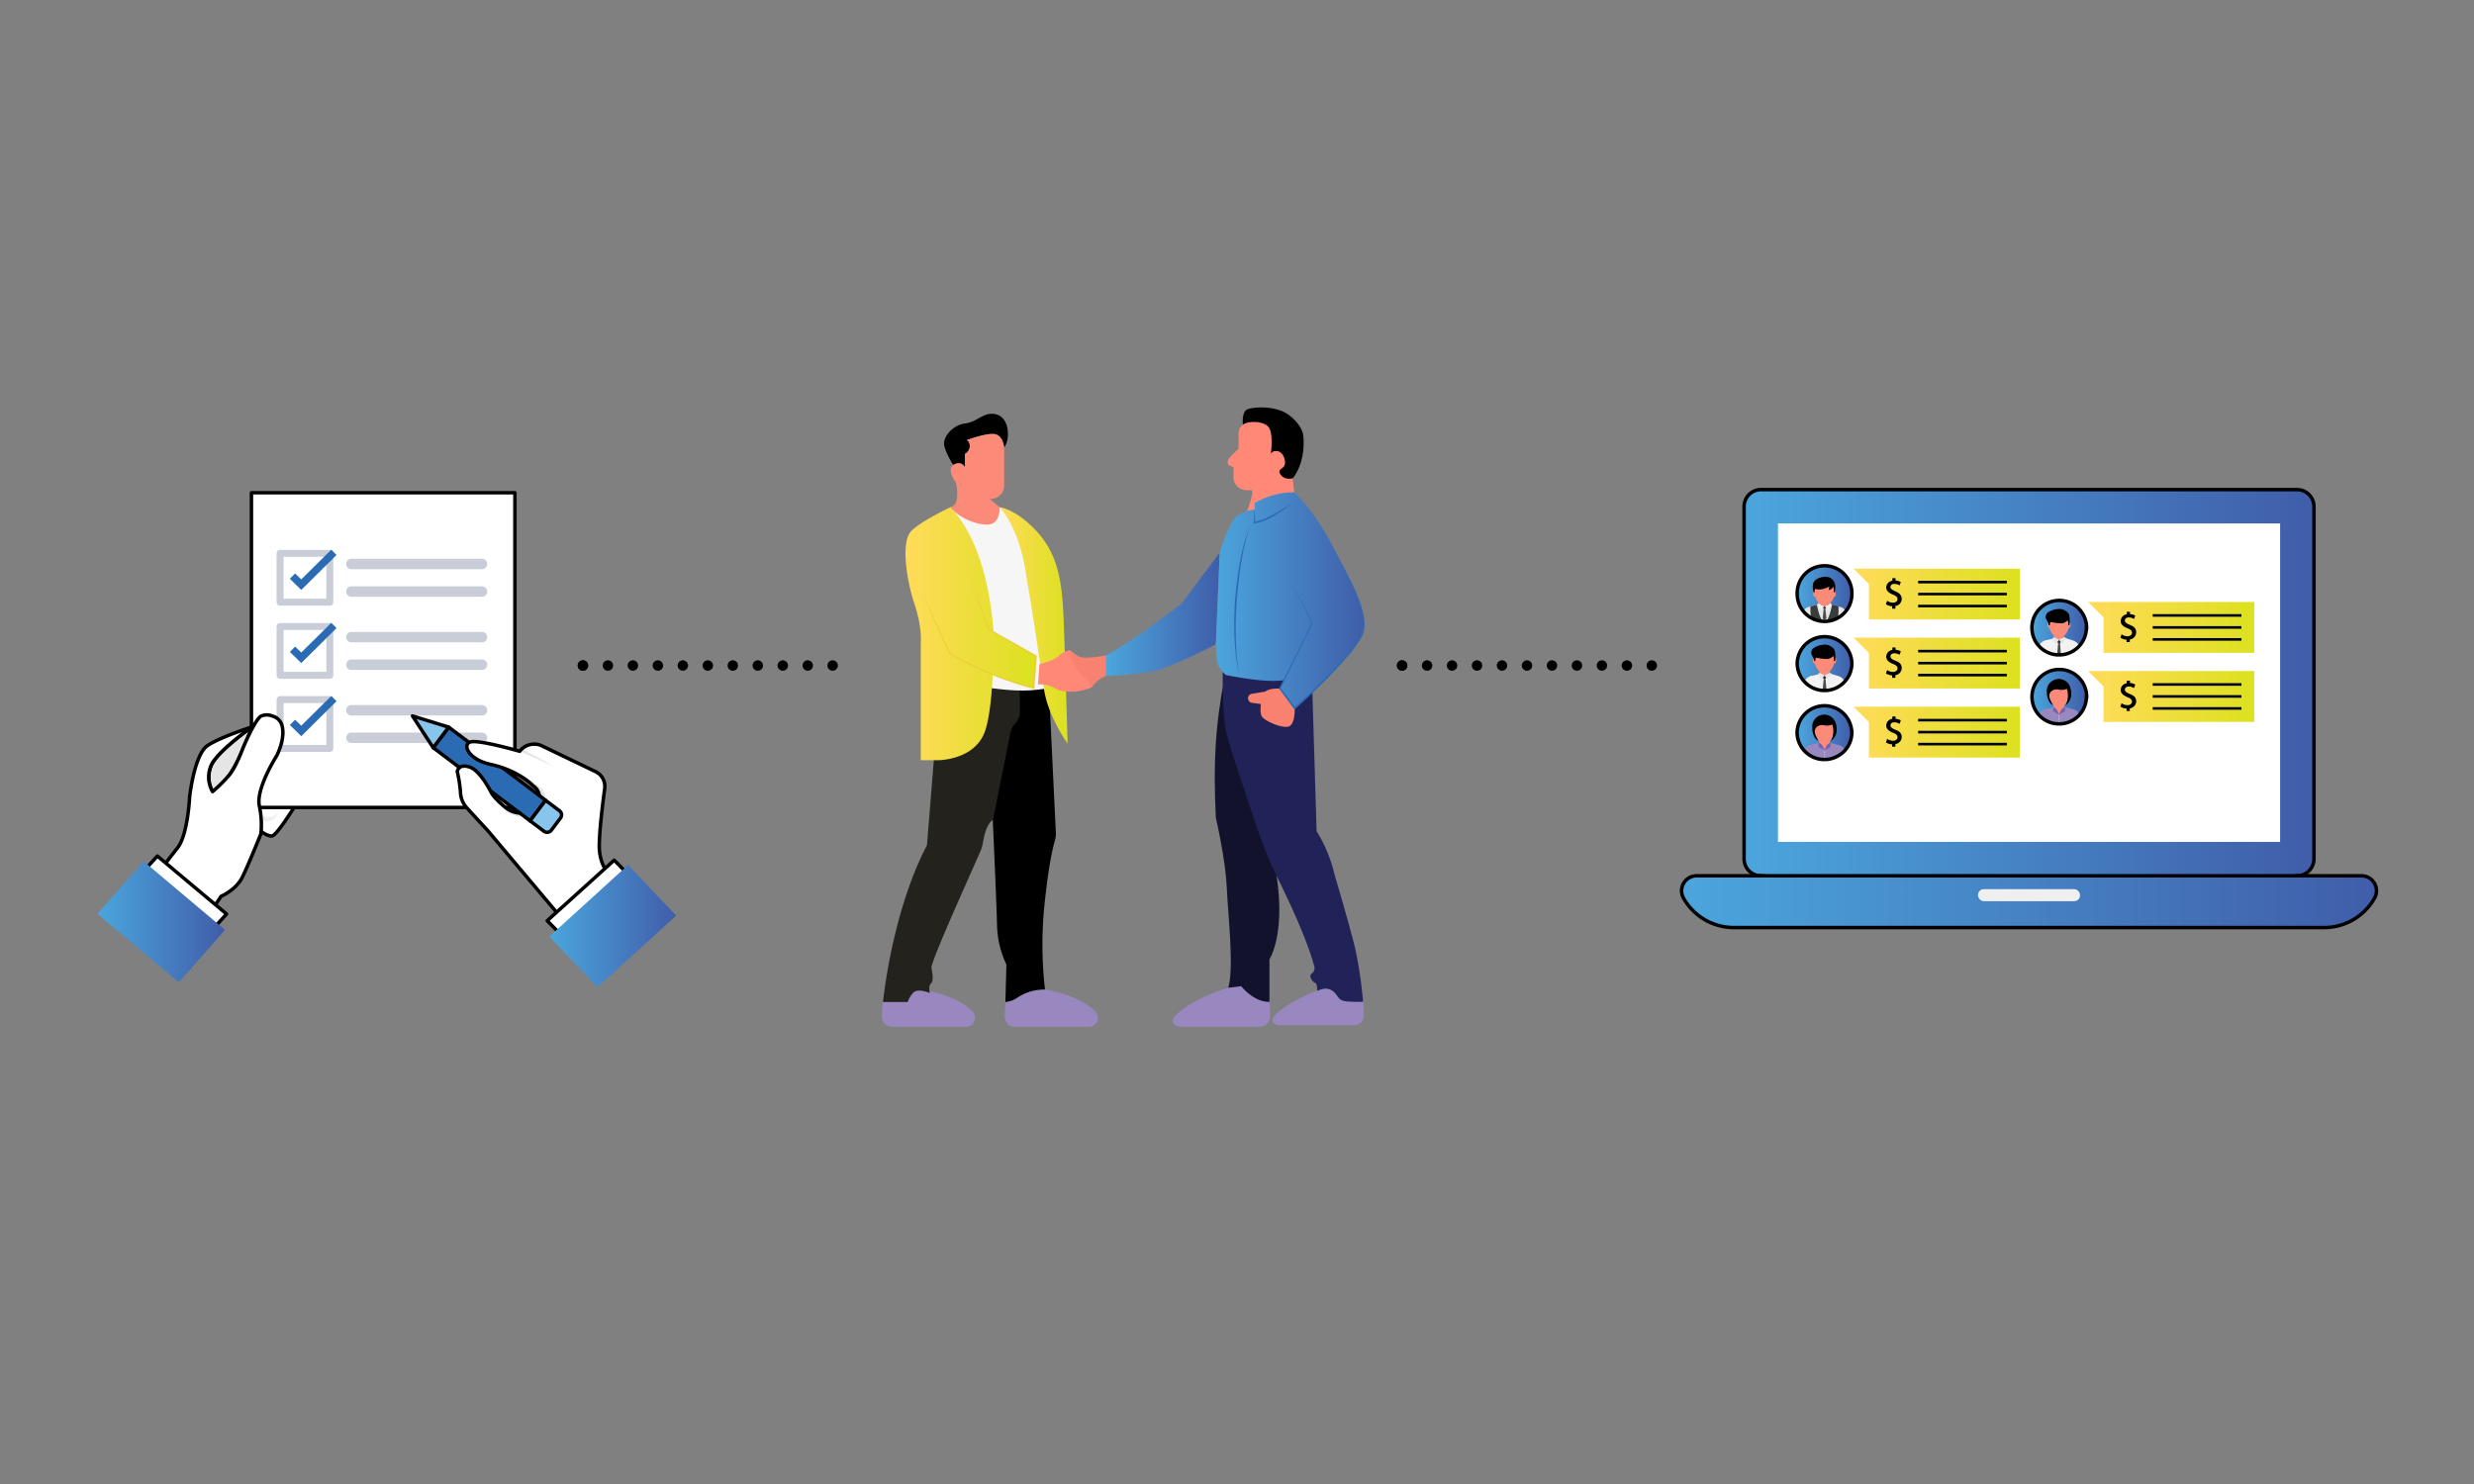 <svg id="Layer_1" data-name="Layer 1" xmlns="http://www.w3.org/2000/svg" xmlns:xlink="http://www.w3.org/1999/xlink" viewBox="0 0 711.1 426.7"><rect x="0" y="0" width="711.1" height="426.7" fill="#808080" stroke="none"/><defs><style>.cls-1{fill:#9988c0;}.cls-2{fill:#12122d;}.cls-3{fill:#202258;}.cls-4,.cls-5,.cls-9{fill:#fff;}.cls-14,.cls-17,.cls-19,.cls-20,.cls-21,.cls-35,.cls-4{stroke:#000;}.cls-11,.cls-12,.cls-14,.cls-17,.cls-19,.cls-20,.cls-21,.cls-4,.cls-5,.cls-6,.cls-7{stroke-linecap:round;}.cls-11,.cls-12,.cls-14,.cls-17,.cls-4,.cls-5,.cls-6,.cls-7{stroke-linejoin:round;}.cls-11,.cls-12,.cls-32,.cls-33,.cls-5,.cls-51{stroke:#010101;}.cls-15,.cls-17,.cls-19,.cls-20,.cls-21,.cls-35,.cls-51,.cls-6,.cls-7{fill:none;}.cls-6,.cls-7{stroke:#c8cdd8;}.cls-6{stroke-width:2px;}.cls-19,.cls-20,.cls-21,.cls-7{stroke-width:3px;}.cls-11,.cls-8{fill:#2b6bb4;}.cls-10,.cls-14{fill:#e5e5e5;}.cls-12{fill:#88c5ec;}.cls-13{fill:#efefef;}.cls-16{fill:url(#New_Gradient_Swatch);}.cls-18{fill:url(#New_Gradient_Swatch-2);}.cls-19,.cls-20,.cls-21,.cls-32,.cls-33,.cls-35,.cls-51{stroke-miterlimit:10;}.cls-20{stroke-dasharray:0 7.18;}.cls-21{stroke-dasharray:0 0 0 7.18;}.cls-22{fill:#23221c;}.cls-23{fill:#f6f6f6;}.cls-24{fill:url(#New_Gradient_Swatch_copy);}.cls-25{fill:url(#New_Gradient_Swatch_copy-2);}.cls-26{fill:#fb8a78;}.cls-27{fill:#f7f5f6;}.cls-28{fill:#ff8976;}.cls-29{fill:url(#New_Gradient_Swatch-3);}.cls-30{fill:url(#New_Gradient_Swatch-4);}.cls-31{fill:#f8826f;}.cls-32{fill:url(#New_Gradient_Swatch-5);}.cls-33{fill:url(#New_Gradient_Swatch-6);}.cls-34{fill:url(#linear-gradient);}.cls-35{stroke-width:0.75px;}.cls-36{fill:url(#linear-gradient-2);}.cls-37{fill:url(#linear-gradient-3);}.cls-38{fill:url(#New_Gradient_Swatch-7);}.cls-39{fill:#f2f2f2;}.cls-40{fill:#333;}.cls-41{fill:#4d4d4d;}.cls-42{fill:#e6e6e6;}.cls-43{fill:url(#New_Gradient_Swatch-8);}.cls-44{fill:#393c3d;}.cls-45{fill:url(#New_Gradient_Swatch-9);}.cls-46{fill:#7562af;}.cls-47{fill:url(#linear-gradient-4);}.cls-48{fill:url(#linear-gradient-5);}.cls-49{fill:url(#New_Gradient_Swatch-10);}.cls-50{fill:url(#New_Gradient_Swatch-11);}.cls-52{fill:#eacf34;}</style><linearGradient id="New_Gradient_Swatch" x1="28.02" y1="265.04" x2="64.68" y2="265.04" gradientUnits="userSpaceOnUse"><stop offset="0.01" stop-color="#4ba5dc"/><stop offset="1" stop-color="#405daa"/></linearGradient><linearGradient id="New_Gradient_Swatch-2" x1="157.9" y1="266.25" x2="194.36" y2="266.25" xlink:href="#New_Gradient_Swatch"/><linearGradient id="New_Gradient_Swatch_copy" x1="287.32" y1="179.81" x2="306.85" y2="179.81" gradientUnits="userSpaceOnUse"><stop offset="0.01" stop-color="#ffdb59"/><stop offset="1" stop-color="#dce11f"/></linearGradient><linearGradient id="New_Gradient_Swatch_copy-2" x1="260.26" y1="182.2" x2="297.78" y2="182.2" xlink:href="#New_Gradient_Swatch_copy"/><linearGradient id="New_Gradient_Swatch-3" x1="317.92" y1="176.61" x2="350.58" y2="176.61" xlink:href="#New_Gradient_Swatch"/><linearGradient id="New_Gradient_Swatch-4" x1="349.47" y1="172.6" x2="392.04" y2="172.6" xlink:href="#New_Gradient_Swatch"/><linearGradient id="New_Gradient_Swatch-5" x1="501.3" y1="198.2" x2="665.1" y2="198.2" xlink:href="#New_Gradient_Swatch"/><linearGradient id="New_Gradient_Swatch-6" x1="483.32" y1="259.24" x2="683.08" y2="259.24" xlink:href="#New_Gradient_Swatch"/><linearGradient id="linear-gradient" x1="532.77" y1="170.8" x2="580.55" y2="170.8" xlink:href="#New_Gradient_Swatch_copy"/><linearGradient id="linear-gradient-2" x1="532.77" y1="190.65" x2="580.55" y2="190.65" xlink:href="#New_Gradient_Swatch_copy"/><linearGradient id="linear-gradient-3" x1="532.77" y1="210.49" x2="580.55" y2="210.49" xlink:href="#New_Gradient_Swatch_copy"/><linearGradient id="New_Gradient_Swatch-7" x1="516.57" y1="190.65" x2="532.28" y2="190.65" xlink:href="#New_Gradient_Swatch"/><linearGradient id="New_Gradient_Swatch-8" x1="516.57" y1="170.8" x2="532.28" y2="170.8" xlink:href="#New_Gradient_Swatch"/><linearGradient id="New_Gradient_Swatch-9" x1="516.57" y1="210.49" x2="532.28" y2="210.49" xlink:href="#New_Gradient_Swatch"/><linearGradient id="linear-gradient-4" x1="600.19" y1="180.39" x2="647.97" y2="180.39" xlink:href="#New_Gradient_Swatch_copy"/><linearGradient id="linear-gradient-5" x1="600.19" y1="200.23" x2="647.97" y2="200.23" xlink:href="#New_Gradient_Swatch_copy"/><linearGradient id="New_Gradient_Swatch-10" x1="583.98" y1="180.39" x2="599.7" y2="180.39" xlink:href="#New_Gradient_Swatch"/><linearGradient id="New_Gradient_Swatch-11" x1="583.98" y1="200.23" x2="599.7" y2="200.23" xlink:href="#New_Gradient_Swatch"/></defs><path class="cls-1" d="M353.06,284s-10.37,2.93-15.3,8.13c-1.59,1.68-.28,3.07,2,3.07h22.33a3,3,0,0,0,3-3.18l-.23-4.27C361.37,283,357.44,281.5,353.06,284Z"/><path class="cls-2" d="M351.89,195.16c-2.48,13.39-3.23,23.07-2.42,40,0,0,2.76,11.63,3.14,20s2.12,22.76.45,28.83l3.69-.45s3.57,4.61,8.13,4.51V275.79s4.62-6.87,2.06-24-2.86-25-2.86-25Z"/><path class="cls-1" d="M380.8,284s-9.79,3.17-14.4,8c-1.5,1.58-.27,2.78,1.91,2.78H389.2a2.82,2.82,0,0,0,2.81-3l-.21-4C388.48,283.34,384.9,281.63,380.8,284Z"/><path class="cls-3" d="M351.44,193.19s-.1,12.59,1,17.35,9,27.88,9,27.88,2.33,6.79,4.56,11.45,9,18,11.75,27.84a2,2,0,0,1-.69,2.18c-1.16.89.46,2.61,1,2.71s.58,2.31.58,2.31,2.43-1.47,4.41,0,1.11,2.88,4.73,3.06,4,0,4,0a123.7,123.7,0,0,0-2.17-14.9c-1.69-7.06-6.11-21.94-6.11-21.94A40.36,40.36,0,0,0,378.43,239l-1.36-44.9C369.33,194.15,366.25,196.37,351.44,193.19Z"/><path class="cls-4" d="M75,239s1.82,1.42,3.14,1.37,6.38-8.24,6.38-8.24l-12.2-4.32"/><rect class="cls-5" x="72.27" y="141.67" width="75.73" height="90.48"/><rect class="cls-6" x="80.51" y="159.09" width="14.29" height="14.04"/><line class="cls-7" x1="100.99" y1="162.15" x2="138.54" y2="162.15"/><line class="cls-7" x1="138.54" y1="170.07" x2="100.99" y2="170.07"/><line class="cls-7" x1="100.99" y1="183.18" x2="138.54" y2="183.18"/><line class="cls-7" x1="138.54" y1="191.1" x2="100.99" y2="191.1"/><line class="cls-7" x1="100.99" y1="204.2" x2="138.54" y2="204.2"/><line class="cls-7" x1="138.54" y1="212.12" x2="100.99" y2="212.12"/><polygon class="cls-8" points="96.73 159.56 86.59 169.61 83.31 166.39 84.82 164.88 86.59 166.58 95.22 158.04 96.73 159.56"/><rect class="cls-6" x="80.51" y="180.12" width="14.29" height="14.04"/><polygon class="cls-8" points="96.73 180.58 86.59 190.63 83.31 187.42 84.82 185.91 86.59 187.61 95.22 179.07 96.73 180.58"/><rect class="cls-6" x="80.51" y="201.14" width="14.29" height="14.04"/><polygon class="cls-8" points="96.73 201.61 86.59 211.66 83.31 208.45 84.82 206.93 86.59 208.64 95.22 200.1 96.73 201.61"/><path class="cls-9" d="M175.82,252.24l-13.75,12.57L140.37,239l-6.17-6.71a7.07,7.07,0,0,1-1.85-4.56v-.06a39.69,39.69,0,0,0-.92-5.84s.27-2.36,3.54-1.3c2.65.86,5.23,5.41,6.12,7.13a7.15,7.15,0,0,0,.54.88c.1.14.2.28.31.41a23.08,23.08,0,0,0,3.58,3.36,6.83,6.83,0,0,0,3.49,1.41,5.3,5.3,0,0,0,4.74-2c3-3.58-.45-5.73-.45-5.73s-3.77-4.11-11.29-6c-.33-.09-.66-.16-1-.24-6.48-1.39-8.28-5.86-5.69-6.47S149.38,216,149.38,216a5.49,5.49,0,0,1,2.35-1.74,5.37,5.37,0,0,1,3.65,0l15.81,7.59a4.71,4.71,0,0,1,2.62,4.86c-.58,4.38-1.52,11.95-1.56,16.29C172.18,249.38,175.82,252.24,175.82,252.24Z"/><path class="cls-10" d="M155.44,232.28a7,7,0,0,1-5.06,2.47,7.46,7.46,0,0,1-5.2-1.7,17.9,17.9,0,0,1-3.55-4.51c.1.14.2.28.31.41a23.08,23.08,0,0,0,3.58,3.36,6.83,6.83,0,0,0,3.49,1.41,5.3,5.3,0,0,0,4.74-2c3-3.58-.45-5.73-.45-5.73s-3.77-4.11-11.29-6c8.68,1.85,13,6.19,13,6.19S158.59,228.48,155.44,232.28Z"/><polyline class="cls-10" points="150.05 215.32 159.92 220.63 149.38 216.03"/><rect class="cls-11" x="136.97" y="205.08" width="7.4" height="34.9" transform="translate(-121.69 200.67) rotate(-52.94)"/><polygon class="cls-12" points="124.51 214.96 118.56 205.84 118.56 205.84 128.97 209.06 124.51 214.96"/><path class="cls-12" d="M152.36,236l4,3a1.51,1.51,0,0,0,2.09-.29l2.65-3.52a1.49,1.49,0,0,0-.29-2.09l-4-3Z"/><path class="cls-13" d="M80.34,233c-1.89,5-5.68,2.59-5.68,2.59l.22-1.5A3.62,3.62,0,0,0,80.34,233Z"/><path class="cls-14" d="M61.13,227.6a8.45,8.45,0,0,1-.45-7.45C62.39,216,72.42,209,72.42,209,69.43,216.8,66.37,224.47,61.13,227.6Z"/><path class="cls-4" d="M78.33,205.88a4.17,4.17,0,0,0-3.28,0c-1.81,1-5.25,9.29-5.25,9.29s-2,5.46-4,7.78a42.84,42.84,0,0,1-4.71,4.65,8.45,8.45,0,0,1-.45-7.45C62.39,216,72.42,209,72.42,209s-8.87,2.8-12.73,5.33-5.19,14.81-5.19,14.81S54,240.05,51,243.81s-5.25,6.89-5.25,6.89L60,263l3.55-5.32s4.3-1.78,6.15-5.57S75,239.71,75,239.71a25.9,25.9,0,0,0-.47-8.05c-1-5,5-14.37,5-14.37s2.5-4.74,1.57-8.5A3.85,3.85,0,0,0,78.33,205.88Z"/><path class="cls-15" d="M55.37,259a17.17,17.17,0,0,1,5.05-5.65c4.37-2.67,5.64-2,7.47-3.42s6.4-8.6,6.54-8.83h0l.54-1.37s-3.41,8.6-5.25,12.39-6.15,5.57-6.15,5.57L60,263Z"/><polygon class="cls-4" points="61.12 267.17 41.23 250.51 45.23 246.12 65.12 262.79 61.12 267.17"/><polygon class="cls-16" points="51.41 282.44 28.02 262.73 41.29 247.64 64.68 267.35 51.41 282.44"/><path class="cls-9" d="M132.35,227.73a7.23,7.23,0,0,0,.2,1.47h9.62l-.23-.25c-.11-.13-.21-.27-.31-.41a7.15,7.15,0,0,1-.54-.88c-.89-1.72-3.47-6.27-6.12-7.13-3.27-1.06-3.54,1.3-3.54,1.3a39.69,39.69,0,0,1,.92,5.84Z"/><path class="cls-9" d="M141,219.77c.35.08.68.15,1,.24a28.06,28.06,0,0,1,4.3,1.45v-6.27c-3.59-.95-9.27-2.3-11-1.89C132.72,213.91,134.52,218.38,141,219.77Z"/><path class="cls-17" d="M155,228.69A3.77,3.77,0,0,0,153.3,226s-3.77-4.11-11.29-6c-.33-.09-.66-.16-1-.24-6.48-1.39-8.28-5.86-5.69-6.47S149.38,216,149.38,216a5.49,5.49,0,0,1,2.35-1.74,5.37,5.37,0,0,1,3.65,0l15.81,7.59a4.71,4.71,0,0,1,2.62,4.86c-.58,4.38-1.52,11.95-1.56,16.29-.07,6.35,3.57,9.21,3.57,9.21l-13.75,12.57L140.37,239l-6.17-6.71a7.07,7.07,0,0,1-1.85-4.56v-.06a39.69,39.69,0,0,0-.92-5.84s.27-2.36,3.54-1.3c2.65.86,5.23,5.41,6.12,7.13a7.15,7.15,0,0,0,.54.88c.1.14.2.28.31.41a23.08,23.08,0,0,0,3.58,3.36,6.83,6.83,0,0,0,3.49,1.41l.37,0"/><polygon class="cls-4" points="161.45 268.95 180.7 251.54 176.54 247.31 157.28 264.71 161.45 268.95"/><polygon class="cls-18" points="171.73 283.83 194.36 263.25 180.53 248.68 157.9 269.26 171.73 283.83"/><line class="cls-19" x1="167.55" y1="191.34" x2="167.55" y2="191.34"/><line class="cls-20" x1="167.55" y1="191.34" x2="170.14" y2="191.34"/><line class="cls-21" x1="174.73" y1="191.34" x2="235.74" y2="191.34"/><line class="cls-19" x1="239.33" y1="191.34" x2="239.33" y2="191.34"/><line class="cls-19" x1="403" y1="191.34" x2="403" y2="191.34"/><line class="cls-20" x1="403" y1="191.34" x2="405.59" y2="191.34"/><line class="cls-21" x1="410.18" y1="191.34" x2="471.19" y2="191.34"/><line class="cls-19" x1="474.78" y1="191.34" x2="474.78" y2="191.34"/><path class="cls-1" d="M265,284.5s9.9,1.44,14.6,6.4a2.58,2.58,0,0,1-1.95,4.29H256.35a2.89,2.89,0,0,1-2.88-3l.23-4.07C257.08,283.5,260.83,282.12,265,284.5Z"/><path class="cls-1" d="M300.32,284.5s9.9,1.44,14.6,6.4a2.58,2.58,0,0,1-1.95,4.29H291.66a2.88,2.88,0,0,1-2.87-3l.22-4.07C292.39,283.5,296.14,282.12,300.32,284.5Z"/><path d="M301.48,197.75l2,41.55a7.3,7.3,0,0,1-.3,2.5c-.56,1.85-1.69,6.55-2.82,16.93a113.63,113.63,0,0,0,0,25.77H300a13.94,13.94,0,0,0-7.55,2.31,7.24,7.24,0,0,1-3.47,1.27l.29-10.76a27.88,27.88,0,0,1-2.69-11.27c-.14-6.45-1.23-30.38-1.23-30.38L285,216l2.37-18.2Z"/><path class="cls-22" d="M293.14,197.75v6.92a4.94,4.94,0,0,1-1.39,3.43h0a5,5,0,0,0-1.33,2.63l-5,24.94h0c-1.59,1.09-2.39,3.63-2.91,6.67a9.64,9.64,0,0,1-.64,2.23c-2.51,5.87-14.49,32.1-14.14,33.74.38,1.84.61,3.83-.18,4.49s-.29,2.72-.29,2.72-3.59-1.6-4.86,0a7.36,7.36,0,0,0-1.49,2.56H253.8s2.48-25.63,12.63-45.06l3.67-45.27Z"/><path class="cls-23" d="M284.26,197.75c12.45,1.69,13.72.15,19.8,0l.44.48c-2.3-9.8-6.19-26.82-9.23-38.31-2.69-10.14-7.95-14.09-7.95-14.09H273.2c4,7.12,9.17,16.27,10.58,30.78A89.12,89.12,0,0,1,284.26,197.75Z"/><path class="cls-24" d="M287.32,145.83s5.12,5.12,7.25,17.21,4.35,27.46,5.51,35.19,6.77,15.57,6.77,15.57-.68-25-1.16-36.45-2-18.93-8.61-25.53C291.44,146.15,287.32,145.83,287.32,145.83Z"/><path class="cls-25" d="M297.78,188.61l-.7,9.14a92.78,92.78,0,0,1-11.74-3.89c-.3,6.45-1,13.63-2.57,17.23-3.27,7.48-13.12,7.48-13.12,7.48h-5V184.84s.51-4.2-1.81-11.2-3.92-17.88-.95-20.92,11.32-6.89,11.32-6.89c7.48,8.17,11,20.5,12.33,35,0,0,0,.29,0,.83Z"/><path d="M289.69,124.42a7.2,7.2,0,0,1-1.07,4.32s-.23-3.27-2.43-3.89-8.34,1.68-8.34,1.68.82.14.91,1.66a2.59,2.59,0,0,1-1.41,2.28v3.93s-.77-2.05-3.14-.87a.61.61,0,0,0-.24.18l0,0s-2.61-4.2-2.63-6.25,2.54-5.25,6-5.7,4.84-2.82,7.84-2.79S289.62,121.58,289.69,124.42Z"/><path class="cls-26" d="M288.62,128.74v10.81a3.84,3.84,0,0,1-3.29,3.87,5.27,5.27,0,0,1-.82.06l2.82,2.35s.22,4.49-2.91,4.93-8.75-1.73-11.23-4.93c0,0,1.84-.19,1.93-3.3s-.52-4-.52-4-2.54-3.48-.63-4.78a.61.61,0,0,1,.24-.18c2.37-1.18,3.14.87,3.14.87v-3.93a2.59,2.59,0,0,0,1.41-2.28c-.09-1.52-.91-1.66-.91-1.66s6.11-2.31,8.34-1.68S288.62,128.74,288.62,128.74Z"/><polyline class="cls-27" points="297.78 189.34 298.84 189.94 298.31 197.31 297.16 196.7"/><path class="cls-28" d="M358.08,147.79s2.17-5,1.82-6.86h-1.59a3.78,3.78,0,0,1-3.78-3.78v-2.92s-1.88-.27-1.66-1.56S356,129.1,356,129.1v-4.71s0-2.13,2.77-3.23,7.56,1.07,7.56,1.07l5.16,14.89.61,5.2"/><path class="cls-29" d="M350.58,158.88l-10.94,14.59s-12.86,10.28-21.72,14.94v5.92A91.06,91.06,0,0,0,331.29,193c5.57-1.16,18.18-7.75,18.18-7.75Z"/><path class="cls-30" d="M391.88,181.31c-1.07,5.63-19.75,22.34-19.75,22.34l-4.26-5.7,1.19-2.39c-3.11.47-8.12.19-16.71-1.48a8.42,8.42,0,0,1-2.33-3.15,35.22,35.22,0,0,1-.55-5.71l1.11-26.34s2.69-9.06,5.17-10.69a10.1,10.1,0,0,1,4.86-1.66V144.6c6.43-3.55,11.52-3,11.52-3a64.61,64.61,0,0,1,11.09,15.8C388.46,167.57,393,175.69,391.88,181.31Z"/><path class="cls-8" d="M360.61,146.53c.1,1.24.15,2.49.19,3.74l-.2-.19a13.49,13.49,0,0,0,2.8-.92c.91-.4,1.81-.84,2.69-1.32s1.73-1,2.6-1.52l2.55-1.62c-.76.67-1.55,1.3-2.37,1.9a27.09,27.09,0,0,1-2.55,1.65,19.9,19.9,0,0,1-2.73,1.37,10.91,10.91,0,0,1-3,.84l-.21,0v-.21C360.46,149,360.51,147.77,360.61,146.53Z"/><path d="M357.24,122.08s-.42-3.69,1.33-4.41,8.41-1.18,12.18,1.86,3.85,5.7,3.85,5.7,1,7.06-3,12.27c0,0-2.25.67-3.47-1s.74-1.51,1.14-2.88-.65-4.43-3-3.9a1.31,1.31,0,0,0-1,.83s.91-6.25-.81-7.95S358.53,121.09,357.24,122.08Z"/><path class="cls-31" d="M367.88,198s-2.76-.28-4.23.84l-3.82.61a1.32,1.32,0,0,0-1.1,1.45h0a1.33,1.33,0,0,0,1.13,1.17l2.57.36s-.4,2.38.26,3.55,5.52,3.44,7.59,2.93,1.85-5.21,1.85-5.21Z"/><path class="cls-31" d="M317.92,188.4v5.93a8.37,8.37,0,0,0-4,3.17,15.58,15.58,0,0,1-6.88,1.34l-1.6-8.87a10.43,10.43,0,0,1,1.59-2.9l0,0c.85-.86,1.66,2.12,5.11,2A29.11,29.11,0,0,0,317.92,188.4Z"/><path class="cls-8" d="M370.38,167.72a27.45,27.45,0,0,1,3.94,5.5,44.65,44.65,0,0,1,2.87,6.15l0,0,0,.06L368.06,198l0-.21,4.28,5.68-.35,0q5.14-4.69,10.06-9.65c1.63-1.66,3.22-3.35,4.75-5.1a38.29,38.29,0,0,0,4.15-5.54,7.94,7.94,0,0,0,.68-1.56,3.7,3.7,0,0,0,.16-.83,6,6,0,0,0,.08-.85,14.08,14.08,0,0,0-.33-3.42,36.59,36.59,0,0,0-2.23-6.57c-1.84-4.27-4-8.4-6.07-12.56,2.16,4.12,4.42,8.19,6.32,12.45a36.39,36.39,0,0,1,2.29,6.61,14.21,14.21,0,0,1,.36,3.5,6.67,6.67,0,0,1-.07.89,4.53,4.53,0,0,1-.16.88,8,8,0,0,1-.71,1.64A37.75,37.75,0,0,1,387.1,189c-1.53,1.77-3.11,3.48-4.73,5.15-3.24,3.35-6.61,6.56-10.08,9.67l-.2.17-.15-.2-4.23-5.71-.08-.11.06-.11,9.26-18.5v.1a48.48,48.48,0,0,0-2.74-6.17A27.24,27.24,0,0,0,370.38,167.72Z"/><path class="cls-8" d="M360.18,150.68a2.93,2.93,0,0,0-.82,1.08,10.76,10.76,0,0,0-.55,1.25,24.67,24.67,0,0,0-.8,2.62c-.47,1.77-.82,3.57-1.11,5.37-.59,3.61-1.06,7.25-1.34,10.9a108.27,108.27,0,0,0-.35,11,77,77,0,0,0,.92,10.94,62.53,62.53,0,0,1-1.32-10.92,96.43,96.43,0,0,1,.23-11c.33-3.67.79-7.31,1.47-10.93a52.9,52.9,0,0,1,1.26-5.37,24.33,24.33,0,0,1,.92-2.6,10.12,10.12,0,0,1,.62-1.23A3,3,0,0,1,360.18,150.68Z"/><path class="cls-32" d="M660.23,140.77H506.17a4.87,4.87,0,0,0-4.87,4.87V246.93a4.87,4.87,0,0,0,4.87,4.87c54.55,4.71,106.43,5.49,154.06,0a4.87,4.87,0,0,0,4.87-4.87V145.64A4.87,4.87,0,0,0,660.23,140.77Z"/><path class="cls-33" d="M487.65,251.8a4.31,4.31,0,0,0-3.77,6.4,16.66,16.66,0,0,0,14.52,8.48H668a16.64,16.64,0,0,0,14.52-8.48,4.3,4.3,0,0,0-3.77-6.4Z"/><rect class="cls-9" x="537.42" y="124.12" width="91.56" height="144.33" transform="translate(779.49 -386.92) rotate(90)"/><polygon class="cls-34" points="580.55 178.1 537.18 178.1 537.18 167.91 532.77 163.5 580.55 163.5 580.55 178.1"/><line class="cls-35" x1="551.33" y1="167.36" x2="576.83" y2="167.36"/><line class="cls-35" x1="551.33" y1="170.8" x2="576.83" y2="170.8"/><line class="cls-35" x1="551.33" y1="174.24" x2="576.83" y2="174.24"/><path d="M546.61,172.23a2.09,2.09,0,0,1-1.82,2V175h-.94v-.71a3.46,3.46,0,0,1-1.72-.52l-.06-.05.35-1,.11.07a2.92,2.92,0,0,0,1.6.48c.75,0,1.27-.42,1.27-1s-.36-.92-1.24-1.28-2-.93-2-2.1a2,2,0,0,1,1.75-1.93v-.73h.92v.67a3.14,3.14,0,0,1,1.45.41l.07.05-.36.95-.1-.06a2.75,2.75,0,0,0-1.41-.38c-.82,0-1.11.48-1.11.89s.31.78,1.36,1.22C546.06,170.55,546.61,171.2,546.61,172.23Z"/><polygon class="cls-36" points="580.55 197.95 537.18 197.95 537.18 187.75 532.77 183.34 580.55 183.34 580.55 197.95"/><line class="cls-35" x1="551.33" y1="187.2" x2="576.83" y2="187.2"/><line class="cls-35" x1="551.33" y1="190.65" x2="576.83" y2="190.65"/><line class="cls-35" x1="551.33" y1="194.09" x2="576.83" y2="194.09"/><path d="M546.61,192.07a2.1,2.1,0,0,1-1.82,2.05v.75h-.94v-.7a3.57,3.57,0,0,1-1.72-.53l-.06,0,.35-1,.11.07a3,3,0,0,0,1.6.48c.75,0,1.27-.43,1.27-1s-.36-.93-1.24-1.28-2-.94-2-2.1a2,2,0,0,1,1.75-1.94v-.72h.92v.67a3.13,3.13,0,0,1,1.45.4l.07.05-.36,1-.1-.06a2.65,2.65,0,0,0-1.41-.38c-.82,0-1.11.48-1.11.89s.31.78,1.36,1.22C546.06,190.39,546.61,191.05,546.61,192.07Z"/><polygon class="cls-37" points="580.55 217.8 537.18 217.8 537.18 207.6 532.77 203.19 580.55 203.19 580.55 217.8"/><line class="cls-35" x1="551.33" y1="207.05" x2="576.83" y2="207.05"/><line class="cls-35" x1="551.33" y1="210.49" x2="576.83" y2="210.49"/><line class="cls-35" x1="551.33" y1="213.94" x2="576.83" y2="213.94"/><path d="M546.61,211.92a2.09,2.09,0,0,1-1.82,2v.76h-.94V214a3.46,3.46,0,0,1-1.72-.52l-.06-.05.35-1,.11.06a2.92,2.92,0,0,0,1.6.48c.75,0,1.27-.42,1.27-1s-.36-.92-1.24-1.28-2-.93-2-2.09a2,2,0,0,1,1.75-1.94V206h.92v.66a3.27,3.27,0,0,1,1.45.41l.07.05-.36,1-.1-.06a2.63,2.63,0,0,0-1.41-.39c-.82,0-1.11.49-1.11.89s.31.79,1.36,1.23C546.06,210.24,546.61,210.9,546.61,211.92Z"/><path class="cls-38" d="M532.28,190.64a7.81,7.81,0,0,1-1.77,5,2.69,2.69,0,0,1-.27.32,7.8,7.8,0,0,1-5.26,2.55l-.24,0h-.88a7.86,7.86,0,0,1-5.25-2.56,2.69,2.69,0,0,1-.27-.32,7.73,7.73,0,0,1-1.77-5,7.86,7.86,0,0,1,15.71,0Z"/><path class="cls-39" d="M530.24,195.93a7.8,7.8,0,0,1-5.26,2.55l-.24,0h-.88a7.86,7.86,0,0,1-5.25-2.56,3.3,3.3,0,0,1,1.36-1.36,2.67,2.67,0,0,1,.46-.2l.22-.07.17,0,2.26-.53h3.32l1.63.52.16,0,.22.07a3.9,3.9,0,0,1,.47.2A3.38,3.38,0,0,1,530.24,195.93Z"/><polygon class="cls-26" points="523.13 192.33 524.42 192.85 525.71 192.33 525.94 193.4 524.42 194.23 522.9 193.4 523.13 192.33"/><polygon class="cls-40" points="524.68 195.17 524.16 195.17 523.49 194.23 525.34 194.23 524.68 195.17"/><path class="cls-41" d="M525,198.48l-.24,0h-.88l.3-3.31h.52Z"/><polygon class="cls-42" points="522.9 193.4 524.42 194.23 523.47 195.41 522.57 193.84 522.9 193.4"/><polygon class="cls-42" points="525.94 193.4 524.42 194.23 525.38 195.41 526.44 193.73 525.94 193.4"/><ellipse class="cls-26" cx="521.53" cy="189.94" rx="0.47" ry="0.81"/><ellipse class="cls-26" cx="527.3" cy="189.94" rx="0.47" ry="0.81"/><path class="cls-26" d="M527.38,189.43a5.17,5.17,0,0,1-1.59,3.72,2.14,2.14,0,0,1-1.38.57,2.1,2.1,0,0,1-1.36-.56,5.16,5.16,0,0,1-1.61-3.73c0-.1,0-.21,0-.31A4,4,0,0,1,525,187.9a4.82,4.82,0,0,0,2,0A3.49,3.49,0,0,1,527.38,189.43Z"/><path d="M520.84,188.54a2.62,2.62,0,0,1,.56,1.37.19.19,0,0,0,.18.17h0a.19.19,0,0,0,.19-.17,5.73,5.73,0,0,1,.15-.83,20.34,20.34,0,0,0,3,.39,2.43,2.43,0,0,0,2-.9,3.25,3.25,0,0,1,.18,1.32.2.2,0,0,0,.19.19h0a.18.18,0,0,0,.18-.17,10.63,10.63,0,0,0,0-2.22c-.09-.51,0-1.44-2-2.22a2.49,2.49,0,0,0-.47-.12,6.1,6.1,0,0,0-3.6.9,1.58,1.58,0,0,0-.5,2.28Z"/><path class="cls-43" d="M532.28,170.8a7.85,7.85,0,0,1-7.54,7.85h-.64a7.87,7.87,0,0,1-7.53-7.85,7.86,7.86,0,1,1,15.71,0Z"/><path class="cls-42" d="M530.51,175.76a7.82,7.82,0,0,1-5.77,2.89h-.64a7.82,7.82,0,0,1-5.76-2.89,2.39,2.39,0,0,1,1.48-1.25l.56-.16,1.84-.52,0,0,.29-.08h3.75l.29.08,0,0,.27.08,1.57.44.56.16A2.39,2.39,0,0,1,530.51,175.76Z"/><path class="cls-44" d="M524.1,178.65a7.7,7.7,0,0,1-3.54-1,17.17,17.17,0,0,1-.18-3.29v0l1.84-.5,0,0S523,178.11,524.1,178.65Z"/><path class="cls-44" d="M528.29,177.64a7.78,7.78,0,0,1-3.55,1c1.07-.53,1.85-4.84,1.85-4.84l0,0,.27.08,1.57.42v0h0A17.94,17.94,0,0,1,528.29,177.64Z"/><polygon class="cls-40" points="524.66 175.02 524.18 175.02 523.57 174.15 525.28 174.15 524.66 175.02"/><polygon class="cls-41" points="524.18 175.03 524.66 175.03 524.97 177.83 524.42 178.31 523.88 177.83 524.18 175.03"/><polygon class="cls-39" points="522.73 173.36 524.42 174.26 523.43 175.33 522.43 173.77 522.73 173.36"/><polygon class="cls-39" points="526.12 173.36 524.42 174.26 525.42 175.33 526.41 173.77 526.12 173.36"/><ellipse class="cls-26" cx="521.62" cy="170.82" rx="0.45" ry="0.79"/><ellipse class="cls-26" cx="527.22" cy="170.82" rx="0.45" ry="0.79"/><path class="cls-26" d="M527.3,170.3a4.63,4.63,0,0,1-1.55,3.44,1.93,1.93,0,0,1-2.65,0,4.65,4.65,0,0,1-1.56-3.45c0-.09-.11-.87-.1-1a5.19,5.19,0,0,1,3.9-1.07,4.72,4.72,0,0,0,1.74.11A5.57,5.57,0,0,1,527.3,170.3Z"/><path d="M521.6,170.37a1.8,1.8,0,0,1,.1-1.06s.18.1,1.11.17a6.29,6.29,0,0,0,2.93-.83,1.86,1.86,0,0,1-.16,1,2,2,0,0,0,1.38-1,13.81,13.81,0,0,1,.16,1.65h.25a14.08,14.08,0,0,0,.15-1.77,3.19,3.19,0,0,0-1-2.12c-.58-.44-2-1.07-4.17,0-1.91.91-1.24,3.3-1,3.92Z"/><path class="cls-26" d="M523.51,173s0,0,0,0Z"/><path class="cls-45" d="M532.28,210.49a7.83,7.83,0,0,1-1.77,5,3.73,3.73,0,0,1-.26.3h0a7.53,7.53,0,0,1-2,1.56,7.66,7.66,0,0,1-3.31,1h-.88l-.24,0a7.57,7.57,0,0,1-3.3-1,7.74,7.74,0,0,1-1.95-1.56s0,0,0,0a2.43,2.43,0,0,1-.26-.3,7.73,7.73,0,0,1-1.77-5,7.86,7.86,0,0,1,15.71,0Z"/><path class="cls-1" d="M530.25,215.76h0a7.53,7.53,0,0,1-2,1.56,7.66,7.66,0,0,1-3.31,1h-.88l-.24,0a7.57,7.57,0,0,1-3.3-1,7.74,7.74,0,0,1-1.95-1.56s0,0,0,0a2.26,2.26,0,0,1,1.59-1.52l.66-.17.55-.15,1.44-.37H526l1.44.37.55.15.65.17A2.26,2.26,0,0,1,530.25,215.76Z"/><polygon class="cls-26" points="523.08 212.38 524.42 212.95 525.77 212.38 526.01 213.54 524.42 215.69 522.84 213.54 523.08 212.38"/><path class="cls-46" d="M524.42,215.69l-1.36-.7c-.47-.14-.52-1.06-.22-1.45C523.6,213.74,524.31,215.06,524.42,215.69Z"/><path class="cls-46" d="M524.42,215.69l1.36-.7c.48-.14.52-1.06.23-1.45C525.25,213.74,524.53,215.06,524.42,215.69Z"/><path class="cls-26" d="M527.35,209.37a5.52,5.52,0,0,1-1.58,3.86,2.06,2.06,0,0,1-1.36.58,2.09,2.09,0,0,1-1.35-.57,5.52,5.52,0,0,1-1.59-3.87c0-.11,0-.21,0-.32a3.89,3.89,0,0,1,3.52-1.27,4.41,4.41,0,0,0,2,0A3.76,3.76,0,0,1,527.35,209.37Z"/><path d="M527.82,210.75a4.42,4.42,0,0,1-1.52,2.3,6.47,6.47,0,0,0,.36-4.75,3.76,3.76,0,0,1-2.38.21,2.44,2.44,0,0,0-2.15.55,1.83,1.83,0,0,0-.48,1.69,8.7,8.7,0,0,0,1,2.21c-1.13-.42-1.76-2.17-1.74-3.64a3.48,3.48,0,0,1,2.56-3.76,4.06,4.06,0,0,1,1.26-.08,3.45,3.45,0,0,1,2.85,2.26A5.62,5.62,0,0,1,527.82,210.75Z"/><circle class="cls-42" cx="524.42" cy="216.21" r="0.16"/><circle class="cls-42" cx="524.42" cy="217.01" r="0.16"/><circle class="cls-42" cx="524.42" cy="217.82" r="0.16"/><polygon class="cls-47" points="647.97 187.69 604.6 187.69 604.6 177.49 600.19 173.08 647.97 173.08 647.97 187.69"/><line class="cls-35" x1="618.75" y1="176.94" x2="644.25" y2="176.94"/><line class="cls-35" x1="618.75" y1="180.39" x2="644.25" y2="180.39"/><line class="cls-35" x1="618.75" y1="183.83" x2="644.25" y2="183.83"/><path d="M614,181.81a2.1,2.1,0,0,1-1.83,2.05v.75h-.93v-.7a3.46,3.46,0,0,1-1.72-.53l-.07,0,.35-1,.12.07a3,3,0,0,0,1.6.48c.74,0,1.27-.42,1.27-1s-.36-.93-1.24-1.28-2-.93-2-2.1a2,2,0,0,1,1.74-1.93v-.73h.93v.67a3.06,3.06,0,0,1,1.44.4l.08,0-.37,1-.1-.06a2.7,2.7,0,0,0-1.4-.38c-.82,0-1.12.48-1.12.89s.32.78,1.37,1.22C613.47,180.13,614,180.79,614,181.81Z"/><polygon class="cls-48" points="647.97 207.54 604.6 207.54 604.6 197.34 600.19 192.93 647.97 192.93 647.97 207.54"/><line class="cls-35" x1="618.75" y1="196.79" x2="644.25" y2="196.79"/><line class="cls-35" x1="618.75" y1="200.23" x2="644.25" y2="200.23"/><line class="cls-35" x1="618.75" y1="203.68" x2="644.25" y2="203.68"/><path d="M614,201.66a2.09,2.09,0,0,1-1.83,2v.76h-.93v-.71a3.46,3.46,0,0,1-1.72-.52l-.07,0,.35-1,.12.06a2.93,2.93,0,0,0,1.6.49c.74,0,1.27-.43,1.27-1s-.36-.92-1.24-1.28-2-.93-2-2.09a2,2,0,0,1,1.74-1.94v-.72h.93v.66a3.19,3.19,0,0,1,1.44.41l.08.05-.37,1-.1-.06a2.61,2.61,0,0,0-1.4-.38c-.82,0-1.12.48-1.12.89s.32.78,1.37,1.22C613.47,200,614,200.64,614,201.66Z"/><path class="cls-49" d="M599.7,180.39a7.84,7.84,0,0,1-1.77,5l-.27.32a7.93,7.93,0,0,1-1.95,1.56,7.83,7.83,0,0,1-3.32,1l-.23,0h-.88a7.62,7.62,0,0,1-3.31-1,7.32,7.32,0,0,1-1.94-1.56c-.1-.1-.19-.21-.28-.31a7.86,7.86,0,1,1,14-5Z"/><path class="cls-39" d="M597.66,185.67a7.93,7.93,0,0,1-1.95,1.56,7.83,7.83,0,0,1-3.32,1l-.23,0h-.88a7.62,7.62,0,0,1-3.31-1,7.32,7.32,0,0,1-1.94-1.56,3.34,3.34,0,0,1,1.35-1.36,2.76,2.76,0,0,1,.47-.2l.22-.07.17,0,2.25-.54h3.33l1.62.52.17.05.22.07a4.73,4.73,0,0,1,.47.2A3.38,3.38,0,0,1,597.66,185.67Z"/><polygon class="cls-26" points="590.55 182.07 591.84 182.6 593.13 182.07 593.36 183.14 591.84 183.97 590.32 183.14 590.55 182.07"/><path class="cls-40" d="M592.1,184.92a.49.49,0,0,1-.53,0l-.66-.95h1.85Z"/><path class="cls-41" d="M592.39,188.22l-.23,0h-.88l.29-3.31h.53Z"/><polygon class="cls-42" points="590.32 183.14 591.84 183.97 590.88 185.15 589.98 183.58 590.32 183.14"/><polygon class="cls-42" points="593.36 183.14 591.84 183.97 592.79 185.15 593.86 183.47 593.36 183.14"/><ellipse class="cls-26" cx="588.94" cy="179.68" rx="0.47" ry="0.81"/><ellipse class="cls-26" cx="594.71" cy="179.68" rx="0.47" ry="0.81"/><path class="cls-26" d="M594.8,179.17a5.12,5.12,0,0,1-1.6,3.72,2.07,2.07,0,0,1-1.37.57,2.1,2.1,0,0,1-1.36-.55,5.19,5.19,0,0,1-1.62-3.74c0-.1,0-.21,0-.31a4,4,0,0,1,3.56-1.22,4.82,4.82,0,0,0,2,0A3.49,3.49,0,0,1,594.8,179.17Z"/><path d="M588.26,178.28a2.62,2.62,0,0,1,.56,1.37.18.18,0,0,0,.18.17h0a.2.2,0,0,0,.19-.16,4.59,4.59,0,0,1,.15-.84,20.34,20.34,0,0,0,3,.39,2.43,2.43,0,0,0,1.95-.9,3.07,3.07,0,0,1,.19,1.32.18.18,0,0,0,.19.19h0a.18.18,0,0,0,.18-.17,12.31,12.31,0,0,0,0-2.22c-.09-.51,0-1.44-2-2.22a3.74,3.74,0,0,0-.48-.12,6.07,6.07,0,0,0-3.59.9,1.57,1.57,0,0,0-.5,2.28Z"/><path class="cls-50" d="M599.7,200.23a7.87,7.87,0,0,1-1.77,5l-.26.31h0a7.93,7.93,0,0,1-1.95,1.56,7.83,7.83,0,0,1-3.32,1l-.23,0h-.65l-.23,0a7.61,7.61,0,0,1-3.31-1,7.52,7.52,0,0,1-1.94-1.56s0,0,0,0a2.52,2.52,0,0,1-.27-.3,7.86,7.86,0,1,1,14-5Z"/><path class="cls-1" d="M597.67,205.51h0a7.93,7.93,0,0,1-1.95,1.56,7.83,7.83,0,0,1-3.32,1l-.23,0h-.65l-.23,0a7.61,7.61,0,0,1-3.31-1,7.52,7.52,0,0,1-1.94-1.56s0,0,0,0a2.26,2.26,0,0,1,1.59-1.52l.65-.17.55-.15,1.45-.37h3.16l1.45.37.55.15.65.17A2.26,2.26,0,0,1,597.67,205.51Z"/><polygon class="cls-26" points="590.5 202.12 591.84 202.69 593.18 202.12 593.42 203.28 591.84 205.43 590.26 203.28 590.5 202.12"/><path class="cls-46" d="M591.84,205.43l-1.36-.7c-.47-.14-.52-1.06-.22-1.45C591,203.48,591.73,204.8,591.84,205.43Z"/><path class="cls-46" d="M591.84,205.43l1.36-.7c.47-.14.52-1.06.22-1.45C592.66,203.48,592,204.8,591.84,205.43Z"/><path class="cls-26" d="M594.77,199.11a5.5,5.5,0,0,1-1.58,3.86,2.08,2.08,0,0,1-1.36.58,2,2,0,0,1-1.35-.57,5.47,5.47,0,0,1-1.59-3.87c0-.11,0-.21,0-.32a3.85,3.85,0,0,1,3.52-1.26,4.52,4.52,0,0,0,2-.05A3.76,3.76,0,0,1,594.77,199.11Z"/><path d="M595.23,200.49a4.45,4.45,0,0,1-1.51,2.3,6.47,6.47,0,0,0,.36-4.75,3.76,3.76,0,0,1-2.38.21,2.44,2.44,0,0,0-2.15.55,1.78,1.78,0,0,0-.48,1.69,9,9,0,0,0,1,2.21c-1.12-.42-1.76-2.16-1.74-3.64a3.48,3.48,0,0,1,2.56-3.75,3.82,3.82,0,0,1,1.26-.09,3.45,3.45,0,0,1,2.85,2.26A5.52,5.52,0,0,1,595.23,200.49Z"/><circle class="cls-42" cx="591.84" cy="205.95" r="0.16"/><circle class="cls-42" cx="591.84" cy="206.75" r="0.16"/><circle class="cls-42" cx="591.84" cy="207.56" r="0.16"/><path class="cls-51" d="M532.28,190.64a7.81,7.81,0,0,1-1.77,5,2.69,2.69,0,0,1-.27.32,7.8,7.8,0,0,1-5.26,2.55l-.24,0h-.88a7.86,7.86,0,0,1-5.25-2.56,2.69,2.69,0,0,1-.27-.32,7.73,7.73,0,0,1-1.77-5,7.86,7.86,0,0,1,15.71,0Z"/><path class="cls-51" d="M532.28,170.8a7.85,7.85,0,0,1-7.54,7.85h-.64a7.87,7.87,0,0,1-7.53-7.85,7.86,7.86,0,1,1,15.71,0Z"/><path class="cls-51" d="M532.28,210.49a7.83,7.83,0,0,1-1.77,5,3.73,3.73,0,0,1-.26.3h0a7.53,7.53,0,0,1-2,1.56,7.66,7.66,0,0,1-3.31,1h-.88l-.24,0a7.57,7.57,0,0,1-3.3-1,7.74,7.74,0,0,1-1.95-1.56s0,0,0,0a2.43,2.43,0,0,1-.26-.3,7.73,7.73,0,0,1-1.77-5,7.86,7.86,0,0,1,15.71,0Z"/><path class="cls-51" d="M599.7,180.39a7.84,7.84,0,0,1-1.77,5l-.27.32a7.93,7.93,0,0,1-1.95,1.56,7.83,7.83,0,0,1-3.32,1l-.23,0h-.88a7.62,7.62,0,0,1-3.31-1,7.32,7.32,0,0,1-1.94-1.56c-.1-.1-.19-.21-.28-.31a7.86,7.86,0,1,1,14-5Z"/><path class="cls-51" d="M599.7,200.23a7.87,7.87,0,0,1-1.77,5l-.26.31h0a7.93,7.93,0,0,1-1.95,1.56,7.83,7.83,0,0,1-3.32,1l-.23,0h-.65l-.23,0a7.61,7.61,0,0,1-3.31-1,7.52,7.52,0,0,1-1.94-1.56s0,0,0,0a2.52,2.52,0,0,1-.27-.3,7.86,7.86,0,1,1,14-5Z"/><rect class="cls-13" x="568.54" y="255.63" width="29.32" height="3.47" rx="1.67"/><path class="cls-52" d="M278.64,165.26c1.86,5.18,3.76,10.35,5.58,15.54l-.07-.08,13.74,7.71.11.06v.14l-.66,9.14,0,.3L297,198a89.37,89.37,0,0,1-12.45-4.21,96.07,96.07,0,0,1-11.74-5.89l-.05,0,0-.05-4.05-9.05-4-9.07,4.21,9,4.14,9-.07-.07a95.35,95.35,0,0,0,11.74,5.78,99.18,99.18,0,0,0,12.41,4.13l-.31.22.74-9.13.11.2L284,181l-.05,0,0-.06C282.12,175.71,280.4,170.48,278.64,165.26Z"/><path class="cls-28" d="M313.94,197.5a15.58,15.58,0,0,1-6.88,1.34h-.21c-4.06-.18-3.61-2.1-8.5-2.1l.42-5.81s3.65-.76,5.46-2.28a5.53,5.53,0,0,1,2.82-1.58c.35,0,.58.25.63.75a8.17,8.17,0,0,0,.87,3.48C309.06,192,313.94,197.5,313.94,197.5Z"/></svg>